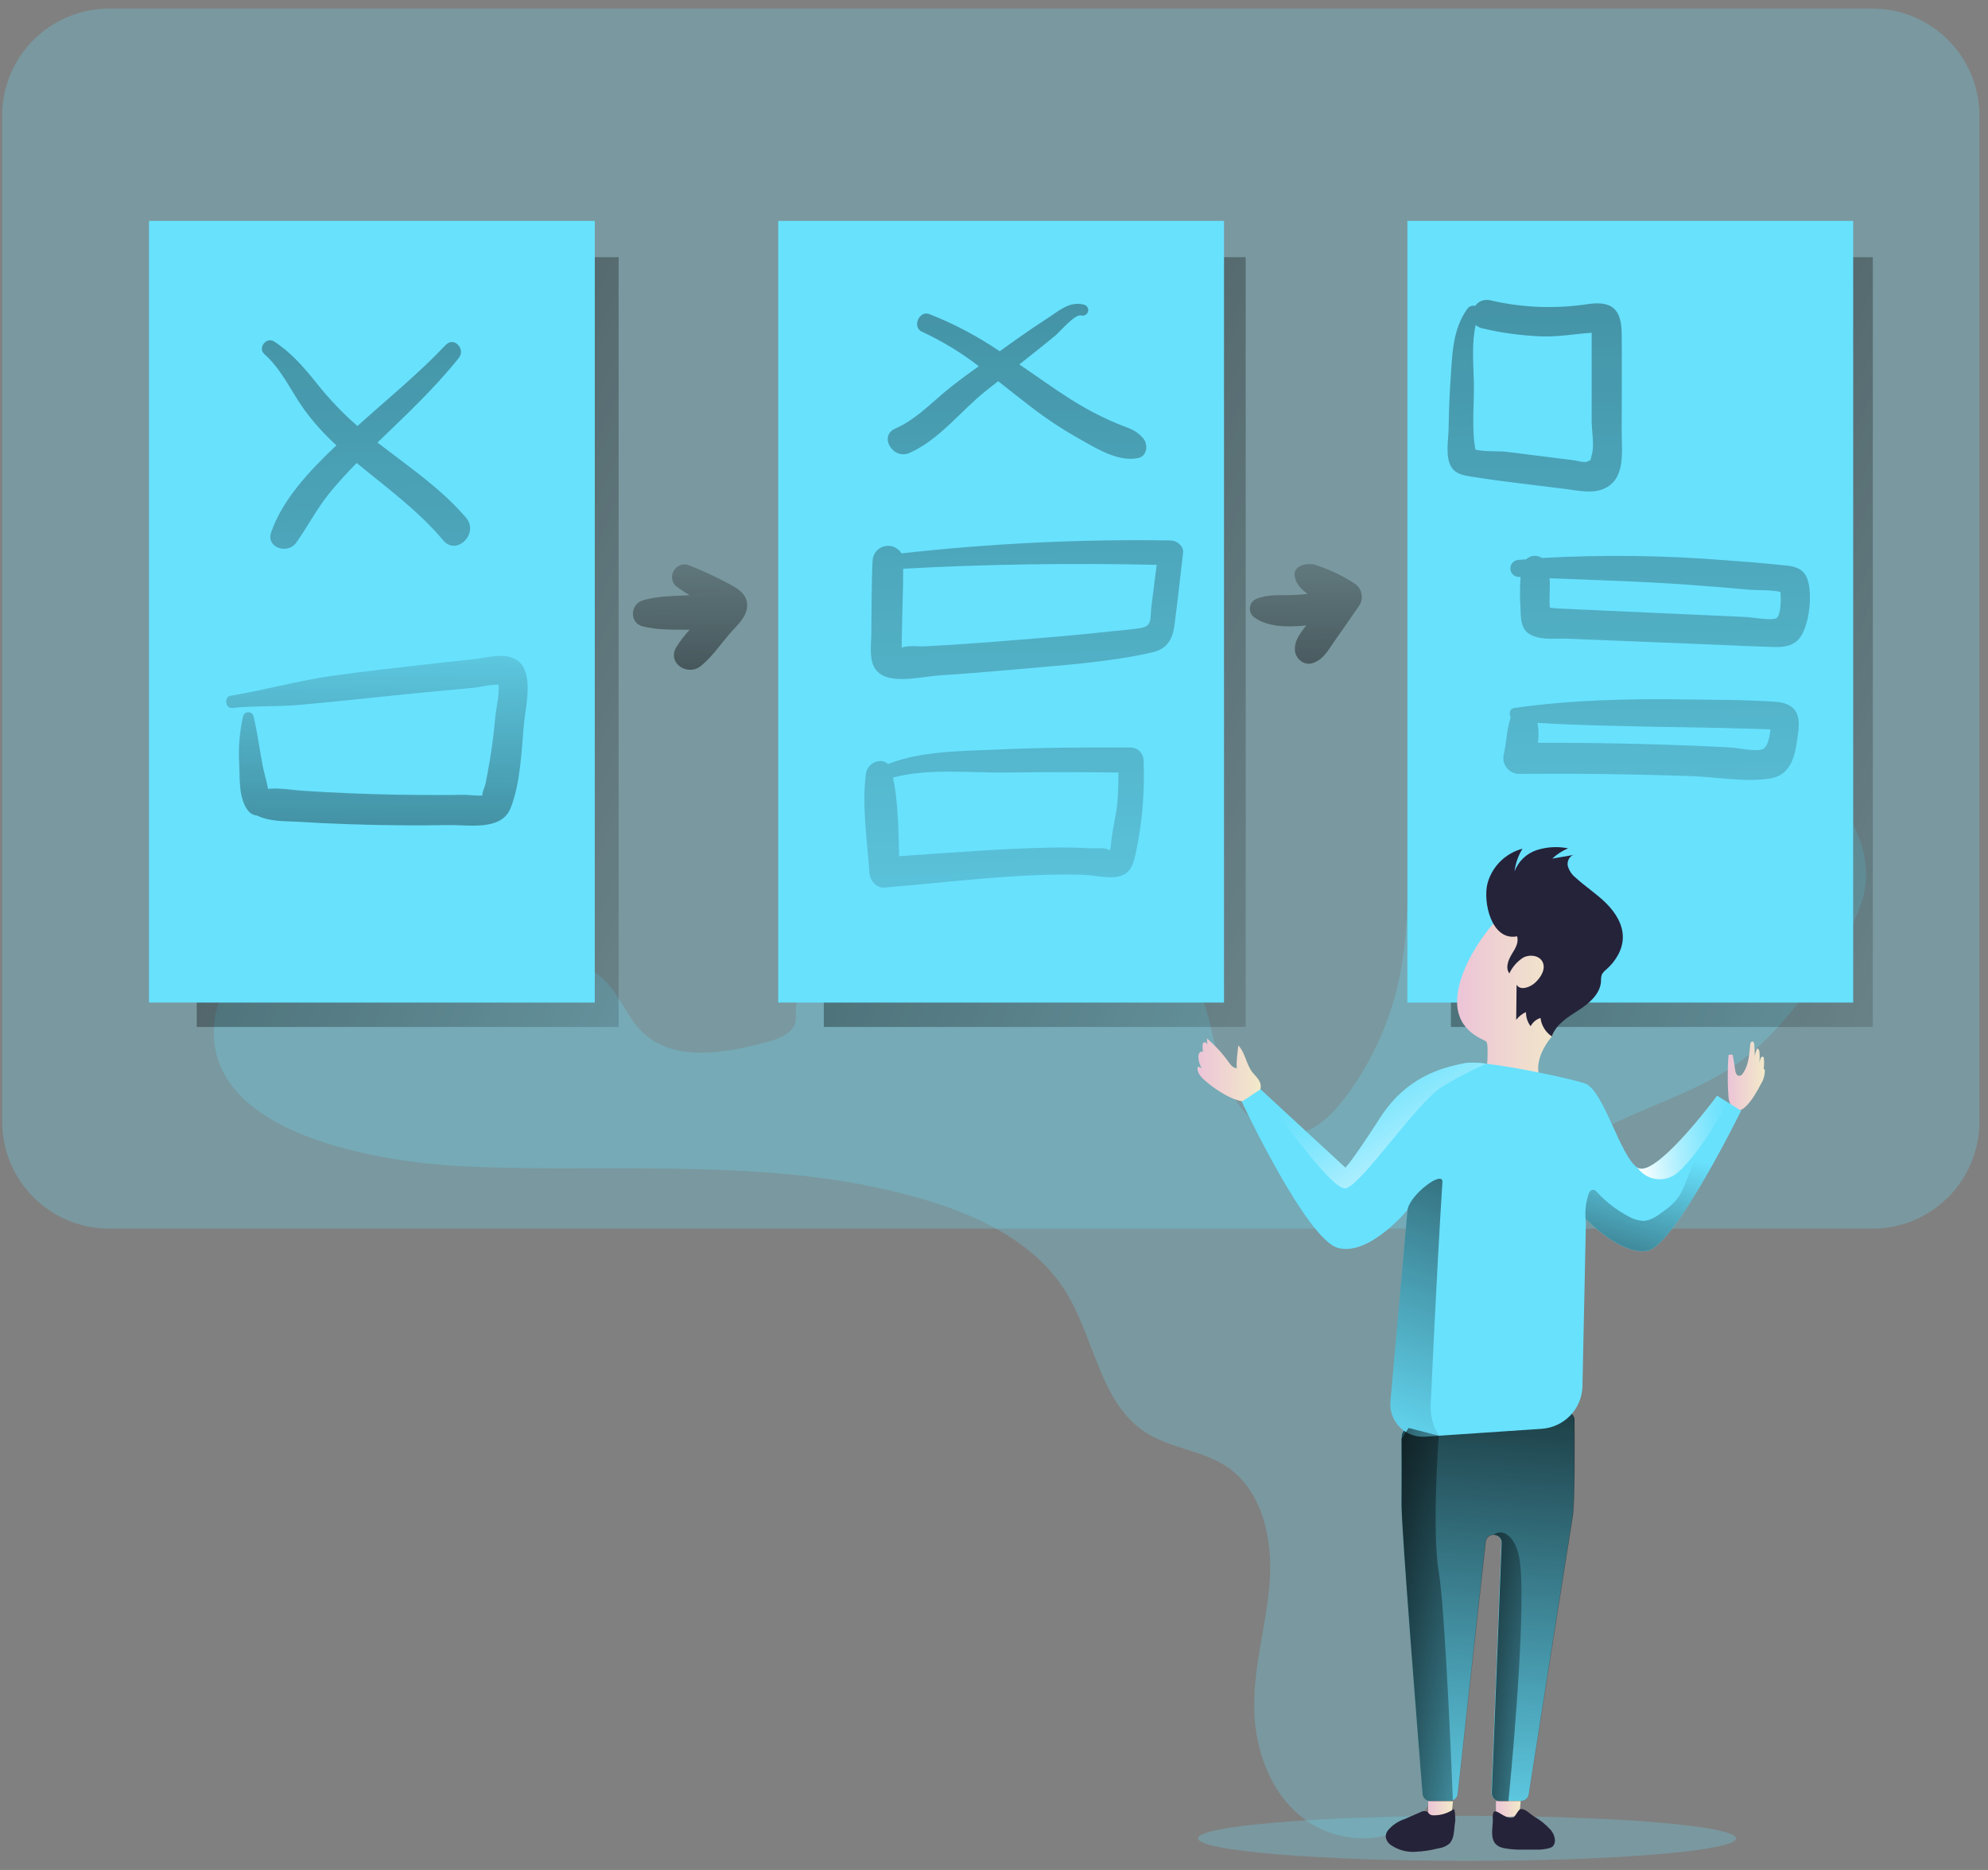 <svg width="218" height="205" viewBox="0 0 218 205" fill="none" xmlns="http://www.w3.org/2000/svg">
<rect x="0" y="0" width="218" height="205" fill="#808080" stroke="none"/>
<g clip-path="url(#clip0_1075_9729)">
<path opacity="0.25" d="M160.874 204.01C177.168 204.01 190.377 202.904 190.377 201.539C190.377 200.175 177.168 199.068 160.874 199.068C144.579 199.068 131.37 200.175 131.37 201.539C131.37 202.904 144.579 204.01 160.874 204.01Z" fill="#68E1FD"/>
<path opacity="0.25" d="M205.306 0.938H11.989C5.5 0.938 0.24 6.184 0.24 12.655V122.982C0.24 129.453 5.5 134.699 11.989 134.699H205.306C211.795 134.699 217.055 129.453 217.055 122.982V12.655C217.055 6.184 211.795 0.938 205.306 0.938Z" fill="#68E1FD"/>
<path opacity="0.25" d="M51.13 127.885C68.11 128.628 85.537 126.692 101.785 131.642C107.681 133.434 113.611 136.385 116.863 141.606C120.055 146.731 120.609 153.85 125.708 157.094C128.394 158.792 131.834 159.009 134.486 160.766C138.402 163.364 139.56 168.641 139.236 173.324C138.913 178.007 137.449 182.583 137.534 187.275C137.598 191.762 139.236 196.407 142.753 199.217C146.269 202.028 151.777 202.473 155.182 199.54C158.192 196.942 158.911 192.564 158.762 188.595C158.613 184.626 157.796 180.622 158.537 176.708C159.533 171.456 163.274 166.833 163.308 161.488C163.308 158.669 162.287 155.969 161.699 153.201C159.431 142.625 164.36 130.887 173.508 125.075C179.042 121.572 185.729 120.142 190.982 116.257C194.792 113.438 197.597 109.511 200.347 105.643C202.305 102.888 204.331 99.946 204.603 96.575C204.914 92.415 202.475 88.594 200.019 85.21C195.079 78.38 189.724 71.858 183.984 65.681C183.638 65.159 183.123 64.77 182.525 64.581C181.927 64.392 181.282 64.413 180.697 64.641C172.771 66.241 164.207 68.419 159.311 74.83C152.598 83.626 155.659 96.15 153.492 106.989C152.516 111.847 150.454 116.422 147.461 120.375C146.069 122.205 144.293 123.996 142.012 124.315C138.253 124.837 135.201 121.16 134.03 117.56C132.86 113.96 132.643 109.948 130.489 106.832C127.39 102.336 121.294 101.118 115.828 101.024C106.31 100.867 96.584 103.105 88.743 108.484C88.151 108.908 87.534 109.367 87.338 110.059C87.163 110.674 87.368 111.332 87.24 111.969C86.968 113.302 85.418 113.884 84.099 114.236C79.493 115.463 73.933 116.469 70.477 113.179C68.774 111.54 67.974 109.129 66.288 107.465C63.734 104.917 59.72 104.68 56.106 104.646C48.554 104.573 24.925 100.905 23.537 111.727C21.856 124.646 42.476 127.507 51.13 127.885Z" fill="#68E1FD"/>
<path d="M21.575 28.194H67.838V112.585H21.575V28.194Z" fill="url(#paint0_linear_1075_9729)"/>
<path d="M90.339 28.194H136.601V112.585H90.339V28.194Z" fill="url(#paint1_linear_1075_9729)"/>
<path d="M159.107 28.194H205.37V112.585H159.107V28.194Z" fill="url(#paint2_linear_1075_9729)"/>
<path d="M154.471 156.542C154.259 156.562 154.061 156.66 153.916 156.817C153.77 156.973 153.688 157.178 153.684 157.391V164.918C153.662 167.508 155.608 191.872 155.991 196.627C156.008 196.846 156.107 197.051 156.269 197.201C156.431 197.35 156.643 197.433 156.864 197.434H158.992C159.206 197.434 159.413 197.354 159.571 197.21C159.729 197.065 159.826 196.866 159.843 196.653L162.891 169.036C162.907 168.856 162.98 168.686 163.099 168.55C163.219 168.414 163.378 168.319 163.555 168.28C163.687 168.248 163.824 168.246 163.957 168.276C164.089 168.306 164.213 168.366 164.318 168.452C164.422 168.538 164.506 168.647 164.561 168.77C164.617 168.894 164.642 169.028 164.636 169.163L163.555 196.521C163.551 196.639 163.57 196.756 163.612 196.867C163.654 196.977 163.718 197.078 163.799 197.163C163.881 197.248 163.979 197.316 164.088 197.363C164.197 197.409 164.314 197.433 164.432 197.434H166.786C166.993 197.431 167.192 197.355 167.348 197.22C167.504 197.085 167.606 196.899 167.637 196.695C168.353 192.144 172.145 167.966 172.435 166.234C172.694 164.689 172.635 158.066 172.605 155.569C172.602 155.449 172.573 155.33 172.522 155.221C172.47 155.111 172.396 155.014 172.305 154.934C172.214 154.854 172.108 154.794 171.992 154.757C171.877 154.721 171.755 154.708 171.635 154.72L154.471 156.542Z" fill="#68E1FD"/>
<path d="M172.469 166.256C172.18 167.988 168.387 192.153 167.672 196.717C167.641 196.92 167.538 197.106 167.382 197.242C167.226 197.377 167.027 197.453 166.821 197.455H164.467C164.348 197.455 164.231 197.431 164.123 197.384C164.014 197.338 163.916 197.27 163.834 197.185C163.752 197.099 163.688 196.999 163.646 196.888C163.605 196.778 163.585 196.66 163.59 196.543L164.671 169.185C164.679 169.067 164.663 168.948 164.622 168.837C164.582 168.725 164.519 168.623 164.437 168.538C164.354 168.452 164.255 168.385 164.145 168.34C164.035 168.295 163.917 168.273 163.798 168.276C163.728 168.277 163.658 168.285 163.59 168.302C163.413 168.341 163.253 168.435 163.134 168.571C163.014 168.707 162.941 168.878 162.926 169.058L159.878 196.674C159.864 196.832 159.806 196.983 159.71 197.11C159.615 197.237 159.486 197.334 159.337 197.392C159.233 197.434 159.122 197.456 159.01 197.455H156.881C156.661 197.455 156.448 197.372 156.287 197.222C156.125 197.073 156.026 196.868 156.009 196.649C155.625 191.894 153.68 167.529 153.701 164.939C153.723 162.872 153.701 159.459 153.701 157.722V157.429C153.706 157.216 153.788 157.012 153.933 156.855C154.078 156.699 154.276 156.601 154.489 156.58L171.686 154.772C171.807 154.759 171.929 154.772 172.044 154.809C172.159 154.845 172.266 154.906 172.357 154.985C172.448 155.065 172.522 155.162 172.573 155.272C172.625 155.381 172.653 155.5 172.657 155.621C172.67 158.087 172.729 164.71 172.469 166.256Z" fill="url(#paint3_linear_1075_9729)"/>
<path d="M16.339 24.216H65.224V109.91H16.339V24.216ZM85.337 24.216H134.222V109.91H85.337V24.216ZM154.331 24.216H203.215V109.91H154.331V24.216Z" fill="#68E1FD"/>
<path d="M57.459 79.313C57.187 82.23 57.085 85.902 55.974 88.627C54.969 91.098 51.415 90.419 49.278 90.453C45.558 90.515 41.839 90.481 38.121 90.351C36.33 90.289 34.541 90.204 32.753 90.096C31.195 89.999 29.599 90.096 28.198 89.409C28 89.39 27.808 89.332 27.634 89.236C27.459 89.14 27.307 89.01 27.185 88.852C26.168 87.49 26.308 85.494 26.236 83.847C26.119 82.051 26.263 80.248 26.662 78.494C26.7 78.373 26.776 78.268 26.878 78.193C26.98 78.118 27.103 78.078 27.23 78.078C27.357 78.078 27.48 78.118 27.582 78.193C27.684 78.268 27.76 78.373 27.798 78.494C28.224 80.272 28.45 82.073 28.79 83.873C28.96 84.756 29.241 85.617 29.39 86.484C30.621 86.343 31.945 86.607 33.158 86.687C34.809 86.798 36.461 86.887 38.112 86.955C41.416 87.096 44.722 87.163 48.031 87.154C48.997 87.154 49.959 87.154 50.925 87.133C51.402 87.133 52.313 87.265 52.93 87.201C52.781 87.048 53.16 86.326 53.254 85.859C53.411 85.091 53.552 84.318 53.679 83.546C53.963 81.884 54.176 80.214 54.318 78.536C54.386 77.785 54.782 76.108 54.671 75.067C53.722 75.029 52.573 75.343 51.743 75.42L48.044 75.764C45.578 75.996 43.113 76.242 40.65 76.502C38.05 76.785 35.451 77.043 32.851 77.275C30.404 77.5 27.896 77.347 25.474 77.611C24.708 77.691 24.542 76.396 25.295 76.273C29.058 75.653 32.753 74.6 36.567 74.07C39.973 73.594 43.378 73.221 46.809 72.826C48.452 72.643 50.1 72.457 51.743 72.291C53.122 72.151 54.965 71.591 56.306 72.164C58.737 73.2 57.647 77.326 57.459 79.313Z" fill="url(#paint4_linear_1075_9729)"/>
<path d="M33.341 44.878C34.386 46.311 35.576 47.632 36.891 48.822C34.031 51.531 30.987 54.711 29.736 58.358C29.148 60.056 31.549 60.807 32.473 59.508C33.775 57.678 34.784 55.687 36.223 53.942C37.134 52.834 38.109 51.781 39.113 50.754C42.391 53.467 45.848 55.95 48.606 59.245C50.062 60.981 52.578 58.472 51.105 56.753C48.308 53.492 44.754 51.128 41.395 48.512C44.485 45.541 47.606 42.615 50.304 39.257C51.105 38.264 49.785 36.85 48.866 37.827C45.86 41.011 42.442 43.77 39.194 46.704C37.599 45.31 36.131 43.777 34.81 42.123C33.401 40.361 31.966 38.672 30.055 37.432C29.204 36.893 28.233 38.149 28.986 38.816C30.898 40.51 31.873 42.828 33.341 44.878Z" fill="url(#paint5_linear_1075_9729)"/>
<path d="M99.721 49.659C103.016 48.215 105.399 44.989 108.179 42.794L109.456 41.788C110.576 42.666 111.687 43.562 112.827 44.432C114.534 45.761 116.335 46.964 118.216 48.033C120.128 49.098 122.529 50.66 124.772 50.223C125.819 50.019 125.93 48.725 125.351 48.037C124.572 47.12 123.784 46.959 122.673 46.508C121.357 45.968 120.077 45.343 118.842 44.636C116.91 43.537 115.109 42.238 113.279 40.985L111.776 39.953C112.248 39.584 112.721 39.215 113.185 38.837C114.036 38.158 114.888 37.487 115.739 36.778C116.263 36.332 117.867 34.409 118.557 34.583C118.714 34.626 118.882 34.606 119.023 34.526C119.165 34.446 119.269 34.313 119.313 34.156C119.356 34 119.335 33.833 119.255 33.691C119.175 33.55 119.042 33.446 118.885 33.403C117.271 32.978 116.135 34.078 114.82 34.923C113.049 36.056 111.338 37.283 109.626 38.51C107.211 36.87 104.622 35.501 101.905 34.43C100.793 34.006 99.993 35.865 101.087 36.358C103.305 37.386 105.401 38.657 107.336 40.149C106.021 41.083 104.714 42.034 103.48 43.07C101.777 44.513 100.261 46.071 98.171 46.984C96.328 47.786 97.907 50.444 99.721 49.659Z" fill="url(#paint6_linear_1075_9729)"/>
<path d="M128.378 59.249C118.516 59.095 108.654 59.568 98.853 60.667C98.665 60.351 98.379 60.103 98.038 59.963C97.697 59.822 97.319 59.796 96.962 59.888C96.605 59.98 96.287 60.185 96.057 60.473C95.827 60.76 95.697 61.115 95.686 61.482C95.554 64.106 95.584 66.747 95.549 69.379C95.549 70.933 95.09 73.094 96.712 74.002C98.333 74.911 101.258 74.159 103.067 74.04C105.794 73.862 108.521 73.648 111.248 73.399C116.195 72.941 121.465 72.631 126.3 71.535C127.935 71.166 128.569 70.177 128.786 68.564C129.14 65.915 129.416 63.253 129.736 60.595C129.821 59.861 129.042 59.258 128.378 59.249ZM126.249 66.577C126.1 67.719 126.42 68.627 125.108 68.848C124.036 69.026 122.933 69.094 121.852 69.213C118.051 69.638 114.241 69.939 110.431 70.245C108.521 70.398 106.611 70.539 104.701 70.669C103.612 70.737 102.522 70.797 101.428 70.856C100.704 70.894 99.623 70.725 98.972 70.975H98.882V70.19L98.934 67.821C98.972 65.999 99.044 64.17 99.04 62.348C108.277 61.835 117.591 61.724 126.841 61.924C126.648 63.469 126.451 65.02 126.249 66.577Z" fill="url(#paint7_linear_1075_9729)"/>
<path d="M124.019 81.954C119.081 81.92 114.126 81.954 109.192 82.179C105.289 82.361 101.066 82.319 97.371 83.762C96.609 83.011 95.119 83.614 94.957 84.824C94.489 88.326 95.098 92.121 95.332 95.641C95.388 96.49 96.052 97.373 96.996 97.301C104.186 96.719 111.504 95.713 118.706 95.896C119.983 95.93 121.796 96.443 123.001 95.989C124.095 95.564 124.321 94.541 124.551 93.51C125.265 90.17 125.551 86.754 125.402 83.342C125.395 82.977 125.248 82.629 124.99 82.37C124.732 82.112 124.384 81.962 124.019 81.954ZM121.818 92.754L121.72 93.179H121.601C121.175 92.894 120.102 93.034 119.549 93C118.038 92.907 116.522 92.898 115.011 92.928C109.537 93.043 104.063 93.497 98.597 93.862C98.516 90.996 98.503 88.012 97.929 85.24C101.871 84.195 106.421 84.747 110.427 84.692C114.5 84.637 118.574 84.645 122.648 84.692C122.648 85.736 122.618 86.785 122.537 87.834C122.418 89.502 121.899 91.136 121.818 92.754Z" fill="url(#paint8_linear_1075_9729)"/>
<path d="M171.771 53.62C173.095 53.785 174.58 54.142 175.866 53.586C178.288 52.533 177.832 49.561 177.832 47.413C177.832 43.809 177.862 40.196 177.832 36.6C177.811 33.883 176.768 32.94 174.061 33.348C170.519 33.881 166.907 33.737 163.419 32.923C163.113 32.844 162.79 32.861 162.494 32.971C162.198 33.081 161.943 33.279 161.763 33.539C161.612 33.502 161.454 33.508 161.307 33.558C161.16 33.608 161.03 33.698 160.933 33.819C159.23 36.141 159.256 39.003 159.056 41.767C158.932 43.52 158.881 45.273 158.852 47.031C158.826 48.237 158.464 50.079 159.149 51.196C159.66 52.023 160.614 52.134 161.486 52.274C163.266 52.563 165.054 52.788 166.846 53.013L171.771 53.62ZM161.789 49.294C161.342 46.92 161.691 44.106 161.618 41.754C161.559 39.746 161.372 37.602 161.823 35.619C162.026 35.81 162.278 35.943 162.551 36.001C164.701 36.506 166.895 36.8 169.102 36.88C170.936 36.935 172.733 36.604 174.538 36.481C174.542 36.52 174.542 36.56 174.538 36.6V46.165C174.538 47.205 174.87 48.946 174.538 49.909C174.372 50.402 174.61 50.393 174.023 50.618C173.699 50.741 172.92 50.499 172.58 50.457C171.345 50.308 170.111 50.151 168.876 49.994C167.642 49.837 166.407 49.68 165.173 49.531C164.385 49.438 162.798 49.544 161.789 49.294Z" fill="url(#paint9_linear_1075_9729)"/>
<path d="M167.357 61.317C167.089 61.342 166.821 61.355 166.557 61.38C166.308 61.38 166.07 61.479 165.894 61.654C165.719 61.829 165.62 62.067 165.62 62.315C165.62 62.562 165.719 62.8 165.894 62.975C166.07 63.15 166.308 63.248 166.557 63.248H166.74C166.659 64.436 166.659 65.627 166.74 66.815C166.778 67.936 166.782 69.069 167.936 69.638C169.089 70.207 170.741 69.973 171.988 70.024L177.352 70.241L188.496 70.695C190.284 70.771 192.072 70.856 193.86 70.912C195.009 70.95 196.265 71.043 197.159 70.164C198.457 68.891 198.925 64.518 197.972 63.019C197.346 62.03 196.167 62.03 195.132 61.924C193.183 61.72 191.225 61.567 189.266 61.427C182.55 60.882 175.804 60.797 169.077 61.172C168.817 60.995 168.504 60.912 168.191 60.938C167.877 60.965 167.583 61.098 167.357 61.317ZM181.285 63.864C183.669 63.992 186.048 64.165 188.428 64.357C189.547 64.446 190.663 64.543 191.782 64.645C192.595 64.726 194.204 64.645 195.243 64.891C195.32 65.881 195.269 67.439 194.817 67.757C194.366 68.076 192.055 67.668 191.412 67.638L183.571 67.286L176.139 66.951L172.427 66.781L170.775 66.704C170.647 66.704 170.286 66.649 169.949 66.611C169.868 65.545 170 64.463 169.928 63.397C173.695 63.554 177.492 63.66 181.285 63.864Z" fill="url(#paint10_linear_1075_9729)"/>
<path d="M194.672 76.935C191.442 76.71 188.168 76.727 184.933 76.681C178.62 76.587 172.35 76.727 166.097 77.606C165.522 77.687 165.45 78.243 165.671 78.646C165.658 78.674 165.647 78.702 165.637 78.731C165.211 80.005 165.211 81.368 164.905 82.684C164.84 82.936 164.833 83.201 164.885 83.456C164.937 83.712 165.046 83.952 165.205 84.16C165.363 84.367 165.567 84.536 165.8 84.654C166.034 84.772 166.291 84.836 166.552 84.84C172.92 84.787 179.286 84.871 185.648 85.095C188.338 85.197 191.454 85.774 194.111 85.346C196.665 84.921 196.92 82.374 197.197 80.213C197.469 78.137 196.75 77.08 194.672 76.935ZM193.395 82.085C192.714 82.48 190.646 81.996 189.82 81.949C187.193 81.796 184.563 81.699 181.936 81.618C177.506 81.482 173.075 81.42 168.642 81.431C168.75 80.705 168.735 79.966 168.6 79.245C172.776 79.517 176.943 79.572 181.136 79.669C183.537 79.72 185.938 79.737 188.338 79.793L191.723 79.882L193.851 79.95L194.149 79.979C194.047 80.85 193.838 81.818 193.378 82.085H193.395Z" fill="url(#paint11_linear_1075_9729)"/>
<path d="M79.881 63.974C78.445 63.207 76.966 62.525 75.449 61.932C75.214 61.863 74.965 61.86 74.728 61.922C74.491 61.984 74.275 62.109 74.104 62.284C73.978 62.415 73.878 62.568 73.806 62.734L73.751 62.892C73.68 63.126 73.676 63.375 73.738 63.612C73.8 63.849 73.927 64.064 74.104 64.233C74.591 64.603 75.1 64.943 75.628 65.252L75.202 65.273C73.636 65.345 71.967 65.367 70.46 65.825C69.098 66.25 69.017 68.283 70.46 68.661C71.989 69.06 73.632 69.03 75.202 69.039H75.628C75.08 69.625 74.59 70.261 74.164 70.941C73.117 72.711 75.415 74.18 76.854 73.013C78.042 72.049 78.961 70.716 79.945 69.553C80.702 68.657 81.915 67.676 81.932 66.403C81.949 65.129 80.919 64.513 79.881 63.974Z" fill="url(#paint12_linear_1075_9729)"/>
<path d="M148.478 63.936C147.139 63.075 145.692 62.393 144.175 61.907C143.417 61.699 141.884 61.928 141.965 63.049C142.025 63.898 142.625 64.565 143.408 65.112C142.659 65.193 141.906 65.24 141.148 65.248C140.075 65.248 138.879 65.214 137.87 65.617C137.658 65.684 137.469 65.81 137.326 65.981C137.183 66.151 137.092 66.358 137.063 66.578C137.034 66.798 137.068 67.022 137.162 67.224C137.256 67.425 137.406 67.595 137.594 67.715C139.096 68.767 141.25 68.772 143.238 68.564C142.629 69.366 141.961 70.16 141.991 71.204C141.991 72.147 142.983 73.038 143.953 72.695C145.175 72.27 145.677 71.221 146.392 70.207C147.303 68.912 148.21 67.617 149.104 66.309C149.33 65.911 149.392 65.439 149.275 64.996C149.158 64.552 148.872 64.172 148.478 63.936Z" fill="url(#paint13_linear_1075_9729)"/>
<path d="M135.665 117.098C135.261 117.136 134.959 116.754 134.72 116.423C134.041 115.468 133.244 114.603 132.349 113.846C132.347 114.662 132.634 115.453 133.158 116.079L132.435 114.567C132.358 114.406 132.217 114.219 132.047 114.274C131.877 114.33 131.881 114.483 131.873 114.618C131.828 115.398 132.084 116.165 132.588 116.762L132.107 115.637C132.034 115.472 131.928 115.281 131.745 115.276C131.562 115.272 131.417 115.557 131.413 115.777C131.407 116.158 131.49 116.535 131.653 116.879C131.817 117.223 132.058 117.524 132.358 117.76C132.266 117.551 132.126 117.367 131.948 117.224C131.77 117.081 131.56 116.982 131.336 116.936C131.2 117.471 131.609 117.989 132.022 118.363C133.26 119.501 137.496 122.519 138.215 119.411C138.403 118.609 137.845 118.163 137.364 117.59C136.649 116.707 136.559 115.4 135.797 114.618C135.759 114.797 135.478 117.119 135.665 117.098Z" fill="url(#paint14_linear_1075_9729)"/>
<path d="M189.59 115.62H189.995C190.105 116.161 190.195 116.704 190.263 117.25C190.297 117.552 190.416 117.946 190.722 117.946C190.813 117.933 190.899 117.898 190.974 117.844C191.048 117.79 191.108 117.719 191.148 117.637C191.753 116.745 191.821 115.616 191.919 114.546C191.919 114.38 192.008 114.164 192.174 114.185C192.34 114.206 192.353 114.372 192.366 114.508C192.44 115.269 192.44 116.035 192.366 116.796C192.316 116.171 192.419 115.543 192.668 114.966C192.842 114.941 192.927 115.17 192.944 115.344C193.004 115.998 192.949 116.657 192.783 117.293C192.834 116.881 192.923 116.475 193.047 116.079C193.085 115.955 193.179 115.807 193.302 115.845C193.426 115.883 193.417 115.985 193.426 116.074C193.496 116.784 193.394 117.501 193.128 118.163C193.165 117.826 193.248 117.497 193.374 117.182C193.451 117.144 193.519 117.259 193.528 117.348C193.529 117.873 193.381 118.388 193.102 118.834C192.446 120.107 190.548 123.478 189.611 120.659C189.403 120.035 189.428 115.62 189.59 115.62Z" fill="url(#paint15_linear_1075_9729)"/>
<path d="M163.756 101.258C163.756 101.258 160.351 105.015 159.835 108.997C159.32 112.979 162.636 113.884 162.977 114.189C163.318 114.495 162.977 117.972 162.977 117.972C162.977 117.972 169.975 119.887 169.196 118.77C167.596 116.486 170.175 113.633 170.175 113.633C170.175 113.633 176.015 99.577 163.756 101.258Z" fill="url(#paint16_linear_1075_9729)"/>
<path d="M163.122 96.821C163.375 95.913 163.861 95.087 164.533 94.424C165.205 93.761 166.039 93.285 166.953 93.043C166.485 93.801 166.187 94.651 166.08 95.535C166.284 94.99 166.608 94.497 167.028 94.093C167.448 93.689 167.953 93.384 168.506 93.2C169.62 92.84 170.807 92.773 171.954 93.004C171.314 93.273 170.726 93.653 170.218 94.125L172.708 93.701C172.159 93.726 171.818 94.371 171.912 94.906C172.058 95.437 172.373 95.906 172.81 96.244C173.87 97.216 175.1 98.001 176.122 99.016C177.143 100.031 177.982 101.355 177.956 102.794C177.935 104.153 177.143 105.405 176.122 106.305C175.922 106.452 175.759 106.642 175.645 106.862C175.579 107.086 175.552 107.32 175.564 107.554C175.5 108.95 174.287 109.982 173.104 110.746C171.92 111.51 170.618 112.3 170.175 113.625C169.833 113.396 169.545 113.097 169.33 112.748C169.115 112.398 168.977 112.007 168.928 111.6C168.697 111.672 168.482 111.789 168.297 111.944C168.111 112.099 167.958 112.29 167.847 112.504C167.506 112.059 167.327 111.513 167.336 110.954C166.913 111.145 166.545 111.436 166.263 111.803L166.306 107.953C166.706 108.632 167.766 108.258 168.345 107.728C168.987 107.133 169.549 106.199 169.141 105.427C168.77 104.735 167.757 104.607 167.055 104.968C166.383 105.389 165.848 105.995 165.514 106.713C165.067 106.127 165.373 105.282 165.752 104.65C166.131 104.017 166.578 103.376 166.361 102.65C163.534 103.189 162.585 98.842 163.122 96.821Z" fill="#25233A"/>
<path d="M190.926 121.767L190.798 122.026C189.811 124.005 183.383 136.699 180.62 137.14C177.641 137.616 173.908 133.633 173.908 133.633V134.033L173.529 151.97C173.504 153.165 173.03 154.308 172.202 155.172C171.374 156.037 170.251 156.56 169.055 156.64L157.779 157.399L156.263 157.501C155.749 157.535 155.234 157.458 154.753 157.274C154.272 157.091 153.837 156.806 153.476 156.439C153.116 156.072 152.84 155.632 152.666 155.148C152.492 154.665 152.426 154.15 152.47 153.638L154.343 132.644C154.343 132.644 150.168 137.739 146.715 136.809C143.263 135.879 136.167 120.778 136.167 120.778L138.227 119.416L147.533 128.004C147.533 128.004 148.133 127.524 151.364 122.506C154.595 117.488 159.154 116.885 160.729 116.529C161.48 116.459 162.237 116.487 162.98 116.614C166.386 117.013 172.239 118.248 173.793 118.77C175.832 119.462 177.624 126.688 179.548 128.004C181.472 129.32 188.095 120.383 188.291 120.12L189.445 120.838L190.926 121.767Z" fill="#68E1FD"/>
<path d="M156.612 197.455V199.285L159.166 199.085L159.328 197.455H156.612Z" fill="url(#paint17_linear_1075_9729)"/>
<path d="M164.041 197.455V199.285L166.599 199.085L166.757 197.455H164.041Z" fill="url(#paint18_linear_1075_9729)"/>
<path d="M159.41 198.338C158.773 198.78 158.015 199.016 157.239 199.013C157.091 199.024 156.943 198.991 156.813 198.92C156.685 198.835 156.609 198.682 156.477 198.601C156.36 198.557 156.235 198.54 156.111 198.552C155.987 198.564 155.868 198.604 155.762 198.669L154.016 199.429C153.303 199.666 152.671 200.097 152.19 200.673C152.041 200.873 151.959 201.115 151.956 201.365C151.984 201.562 152.056 201.75 152.166 201.915C152.277 202.081 152.423 202.219 152.595 202.32C153.342 202.811 154.225 203.055 155.119 203.017C156.007 202.981 156.889 202.852 157.75 202.63C158.196 202.576 158.617 202.391 158.958 202.099C159.185 201.835 159.332 201.513 159.384 201.17C159.491 200.665 159.482 200.151 159.58 199.65C159.593 199.544 159.563 198.228 159.41 198.338ZM165.931 199.247C166.174 199.174 166.489 198.368 166.74 198.334C167.251 198.266 167.732 198.826 168.166 199.106C168.875 199.508 169.515 200.021 170.06 200.626C170.486 201.144 170.716 201.947 170.264 202.422C169.945 202.758 168.494 202.779 168.958 202.775H166.404C165.948 202.76 165.494 202.713 165.046 202.634C163.066 202.346 163.747 200.435 163.696 199.446C163.581 197.438 164.811 199.578 165.931 199.247Z" fill="#25233A"/>
<path d="M156.898 153.706C156.784 154.995 157.091 156.286 157.775 157.387L156.259 157.488C155.746 157.522 155.23 157.445 154.749 157.261C154.268 157.078 153.833 156.793 153.473 156.426C153.112 156.059 152.836 155.619 152.662 155.135C152.489 154.652 152.422 154.137 152.467 153.625L154.344 132.644C154.612 130.946 158.269 128.216 158.175 129.596C157.49 140.197 156.992 152.114 156.898 153.706Z" fill="url(#paint19_linear_1075_9729)"/>
<path d="M190.799 122.014C189.811 123.992 183.384 136.686 180.621 137.128C177.641 137.603 173.908 133.621 173.908 133.621V134.02C173.775 133.008 173.863 131.98 174.168 131.006C174.244 130.751 174.389 130.458 174.657 130.441C174.925 130.424 175.036 130.598 175.181 130.751C176.161 131.805 177.312 132.686 178.586 133.358C179.089 133.658 179.661 133.824 180.246 133.842C181.012 133.808 181.681 133.336 182.298 132.878C182.825 132.519 183.31 132.104 183.745 131.638C184.597 130.636 184.971 129.307 185.448 128.076C186.299 125.954 187.598 124.064 188.909 122.201C189.076 121.905 189.332 121.669 189.641 121.526C189.861 121.469 190.094 121.486 190.303 121.574C190.512 121.662 190.686 121.817 190.799 122.014Z" fill="url(#paint20_linear_1075_9729)"/>
<path d="M162.977 116.614C161.319 117.338 159.713 118.175 158.171 119.119C155.391 120.796 149.231 130.038 147.529 130.276C145.826 130.513 138.202 119.416 138.202 119.416L147.533 128.004C147.533 128.004 148.133 127.525 151.364 122.506C154.595 117.488 159.154 116.885 160.729 116.529C161.479 116.459 162.234 116.488 162.977 116.614Z" fill="url(#paint21_linear_1075_9729)"/>
<path d="M189.445 120.833C189.445 120.833 186.716 126.166 183.911 128.607C183.596 128.867 183.23 129.059 182.837 129.172C182.443 129.285 182.031 129.316 181.625 129.263C181.22 129.21 180.829 129.074 180.478 128.864C180.127 128.654 179.824 128.374 179.586 128.042L179.561 128.004C181.446 129.299 188.108 120.383 188.304 120.12L189.445 120.833Z" fill="url(#paint22_linear_1075_9729)"/>
<path d="M159.329 197.455H156.86C156.639 197.455 156.427 197.371 156.265 197.222C156.103 197.072 156.004 196.868 155.987 196.648C155.604 191.893 153.659 167.529 153.68 164.939C153.701 162.872 153.68 159.458 153.68 157.722L154.467 156.546L157.766 157.395C157.766 157.395 157.009 167.83 157.766 172.28C158.499 176.584 159.273 196.152 159.32 197.4C159.329 197.434 159.329 197.455 159.329 197.455Z" fill="url(#paint23_linear_1075_9729)"/>
<path d="M165.411 197.455H164.466C164.348 197.454 164.231 197.43 164.122 197.384C164.014 197.337 163.916 197.269 163.834 197.184C163.752 197.099 163.688 196.998 163.646 196.888C163.604 196.778 163.585 196.66 163.59 196.542L164.671 169.185C164.679 169.066 164.663 168.948 164.622 168.836C164.582 168.725 164.518 168.623 164.436 168.537C164.354 168.452 164.255 168.384 164.145 168.339C164.035 168.294 163.917 168.273 163.798 168.276C164.671 167.495 166.352 168.276 166.701 171.426C167.382 178.053 165.411 197.455 165.411 197.455Z" fill="url(#paint24_linear_1075_9729)"/>
</g>
<defs>
<linearGradient id="paint0_linear_1075_9729" x1="111.265" y1="99.954" x2="-112.422" y2="0.058" gradientUnits="userSpaceOnUse">
<stop stop-opacity="0"/>
<stop offset="0.97"/>
</linearGradient>
<linearGradient id="paint1_linear_1075_9729" x1="180.033" y1="99.954" x2="-43.658" y2="0.058" gradientUnits="userSpaceOnUse">
<stop stop-opacity="0"/>
<stop offset="0.97"/>
</linearGradient>
<linearGradient id="paint2_linear_1075_9729" x1="248.798" y1="99.954" x2="25.111" y2="0.058" gradientUnits="userSpaceOnUse">
<stop stop-opacity="0"/>
<stop offset="0.97"/>
</linearGradient>
<linearGradient id="paint3_linear_1075_9729" x1="160.061" y1="205.36" x2="165.146" y2="131.878" gradientUnits="userSpaceOnUse">
<stop stop-opacity="0"/>
<stop offset="0.97"/>
</linearGradient>
<linearGradient id="paint4_linear_1075_9729" x1="41.463" y1="62.828" x2="40.747" y2="143.636" gradientUnits="userSpaceOnUse">
<stop stop-opacity="0"/>
<stop offset="0.97"/>
</linearGradient>
<linearGradient id="paint5_linear_1075_9729" x1="41.608" y1="140.825" x2="36.599" y2="-176.182" gradientUnits="userSpaceOnUse">
<stop stop-opacity="0"/>
<stop offset="0.97"/>
</linearGradient>
<linearGradient id="paint6_linear_1075_9729" x1="112.968" y1="139.696" x2="107.963" y2="-177.312" gradientUnits="userSpaceOnUse">
<stop stop-opacity="0"/>
<stop offset="0.97"/>
</linearGradient>
<linearGradient id="paint7_linear_1075_9729" x1="113.781" y1="139.683" x2="108.776" y2="-177.324" gradientUnits="userSpaceOnUse">
<stop stop-opacity="0"/>
<stop offset="0.97"/>
</linearGradient>
<linearGradient id="paint8_linear_1075_9729" x1="110.963" y1="139.726" x2="105.954" y2="-177.278" gradientUnits="userSpaceOnUse">
<stop stop-opacity="0"/>
<stop offset="0.97"/>
</linearGradient>
<linearGradient id="paint9_linear_1075_9729" x1="169.8" y1="138.8" x2="164.791" y2="-178.207" gradientUnits="userSpaceOnUse">
<stop stop-opacity="0"/>
<stop offset="0.97"/>
</linearGradient>
<linearGradient id="paint10_linear_1075_9729" x1="183.252" y1="138.588" x2="178.243" y2="-178.419" gradientUnits="userSpaceOnUse">
<stop stop-opacity="0"/>
<stop offset="0.97"/>
</linearGradient>
<linearGradient id="paint11_linear_1075_9729" x1="181.97" y1="138.605" x2="176.961" y2="-178.398" gradientUnits="userSpaceOnUse">
<stop stop-opacity="0"/>
<stop offset="0.97"/>
</linearGradient>
<linearGradient id="paint12_linear_1075_9729" x1="75.837" y1="49.238" x2="75.358" y2="108.526" gradientUnits="userSpaceOnUse">
<stop stop-opacity="0"/>
<stop offset="0.97"/>
</linearGradient>
<linearGradient id="paint13_linear_1075_9729" x1="143.332" y1="49.782" x2="142.853" y2="109.07" gradientUnits="userSpaceOnUse">
<stop stop-opacity="0"/>
<stop offset="0.97"/>
</linearGradient>
<linearGradient id="paint14_linear_1075_9729" x1="131.311" y1="117.314" x2="138.254" y2="117.314" gradientUnits="userSpaceOnUse">
<stop stop-color="#ECC4D7"/>
<stop offset="0.42" stop-color="#EFD4D1"/>
<stop offset="1" stop-color="#F2EAC9"/>
</linearGradient>
<linearGradient id="paint15_linear_1075_9729" x1="189.462" y1="117.972" x2="193.553" y2="117.972" gradientUnits="userSpaceOnUse">
<stop stop-color="#ECC4D7"/>
<stop offset="0.42" stop-color="#EFD4D1"/>
<stop offset="1" stop-color="#F2EAC9"/>
</linearGradient>
<linearGradient id="paint16_linear_1075_9729" x1="159.78" y1="110.118" x2="171.567" y2="110.118" gradientUnits="userSpaceOnUse">
<stop stop-color="#ECC4D7"/>
<stop offset="0.42" stop-color="#EFD4D1"/>
<stop offset="1" stop-color="#F2EAC9"/>
</linearGradient>
<linearGradient id="paint17_linear_1075_9729" x1="156.608" y1="198.368" x2="159.328" y2="198.368" gradientUnits="userSpaceOnUse">
<stop stop-color="#ECC4D7"/>
<stop offset="0.42" stop-color="#EFD4D1"/>
<stop offset="1" stop-color="#F2EAC9"/>
</linearGradient>
<linearGradient id="paint18_linear_1075_9729" x1="164.041" y1="198.368" x2="166.757" y2="198.368" gradientUnits="userSpaceOnUse">
<stop stop-color="#ECC4D7"/>
<stop offset="0.42" stop-color="#EFD4D1"/>
<stop offset="1" stop-color="#F2EAC9"/>
</linearGradient>
<linearGradient id="paint19_linear_1075_9729" x1="150.466" y1="160.341" x2="173.332" y2="97.062" gradientUnits="userSpaceOnUse">
<stop stop-opacity="0"/>
<stop offset="0.97"/>
</linearGradient>
<linearGradient id="paint20_linear_1075_9729" x1="182.609" y1="126.089" x2="173.722" y2="155.269" gradientUnits="userSpaceOnUse">
<stop stop-opacity="0"/>
<stop offset="0.97"/>
</linearGradient>
<linearGradient id="paint21_linear_1075_9729" x1="149.146" y1="115.675" x2="159.662" y2="132.763" gradientUnits="userSpaceOnUse">
<stop stop-color="white" stop-opacity="0"/>
<stop offset="0.09" stop-color="white" stop-opacity="0.03"/>
<stop offset="0.22" stop-color="white" stop-opacity="0.11"/>
<stop offset="0.38" stop-color="white" stop-opacity="0.25"/>
<stop offset="0.56" stop-color="white" stop-opacity="0.43"/>
<stop offset="0.76" stop-color="white" stop-opacity="0.67"/>
<stop offset="0.97" stop-color="white" stop-opacity="0.96"/>
<stop offset="1" stop-color="white"/>
</linearGradient>
<linearGradient id="paint22_linear_1075_9729" x1="190.275" y1="124.128" x2="179.408" y2="125.387" gradientUnits="userSpaceOnUse">
<stop stop-color="white" stop-opacity="0"/>
<stop offset="0.09" stop-color="white" stop-opacity="0.03"/>
<stop offset="0.22" stop-color="white" stop-opacity="0.11"/>
<stop offset="0.38" stop-color="white" stop-opacity="0.25"/>
<stop offset="0.56" stop-color="white" stop-opacity="0.43"/>
<stop offset="0.76" stop-color="white" stop-opacity="0.67"/>
<stop offset="0.97" stop-color="white" stop-opacity="0.96"/>
<stop offset="1" stop-color="white"/>
</linearGradient>
<linearGradient id="paint23_linear_1075_9729" x1="164.935" y1="176.809" x2="144.639" y2="177.292" gradientUnits="userSpaceOnUse">
<stop stop-opacity="0"/>
<stop offset="0.97"/>
</linearGradient>
<linearGradient id="paint24_linear_1075_9729" x1="171.754" y1="182.566" x2="156.021" y2="182.938" gradientUnits="userSpaceOnUse">
<stop stop-opacity="0"/>
<stop offset="0.97"/>
</linearGradient>
<clipPath id="clip0_1075_9729">
<rect width="216.814" height="203.072" fill="white" transform="translate(0.24 0.938)"/>
</clipPath>
</defs>
</svg>
